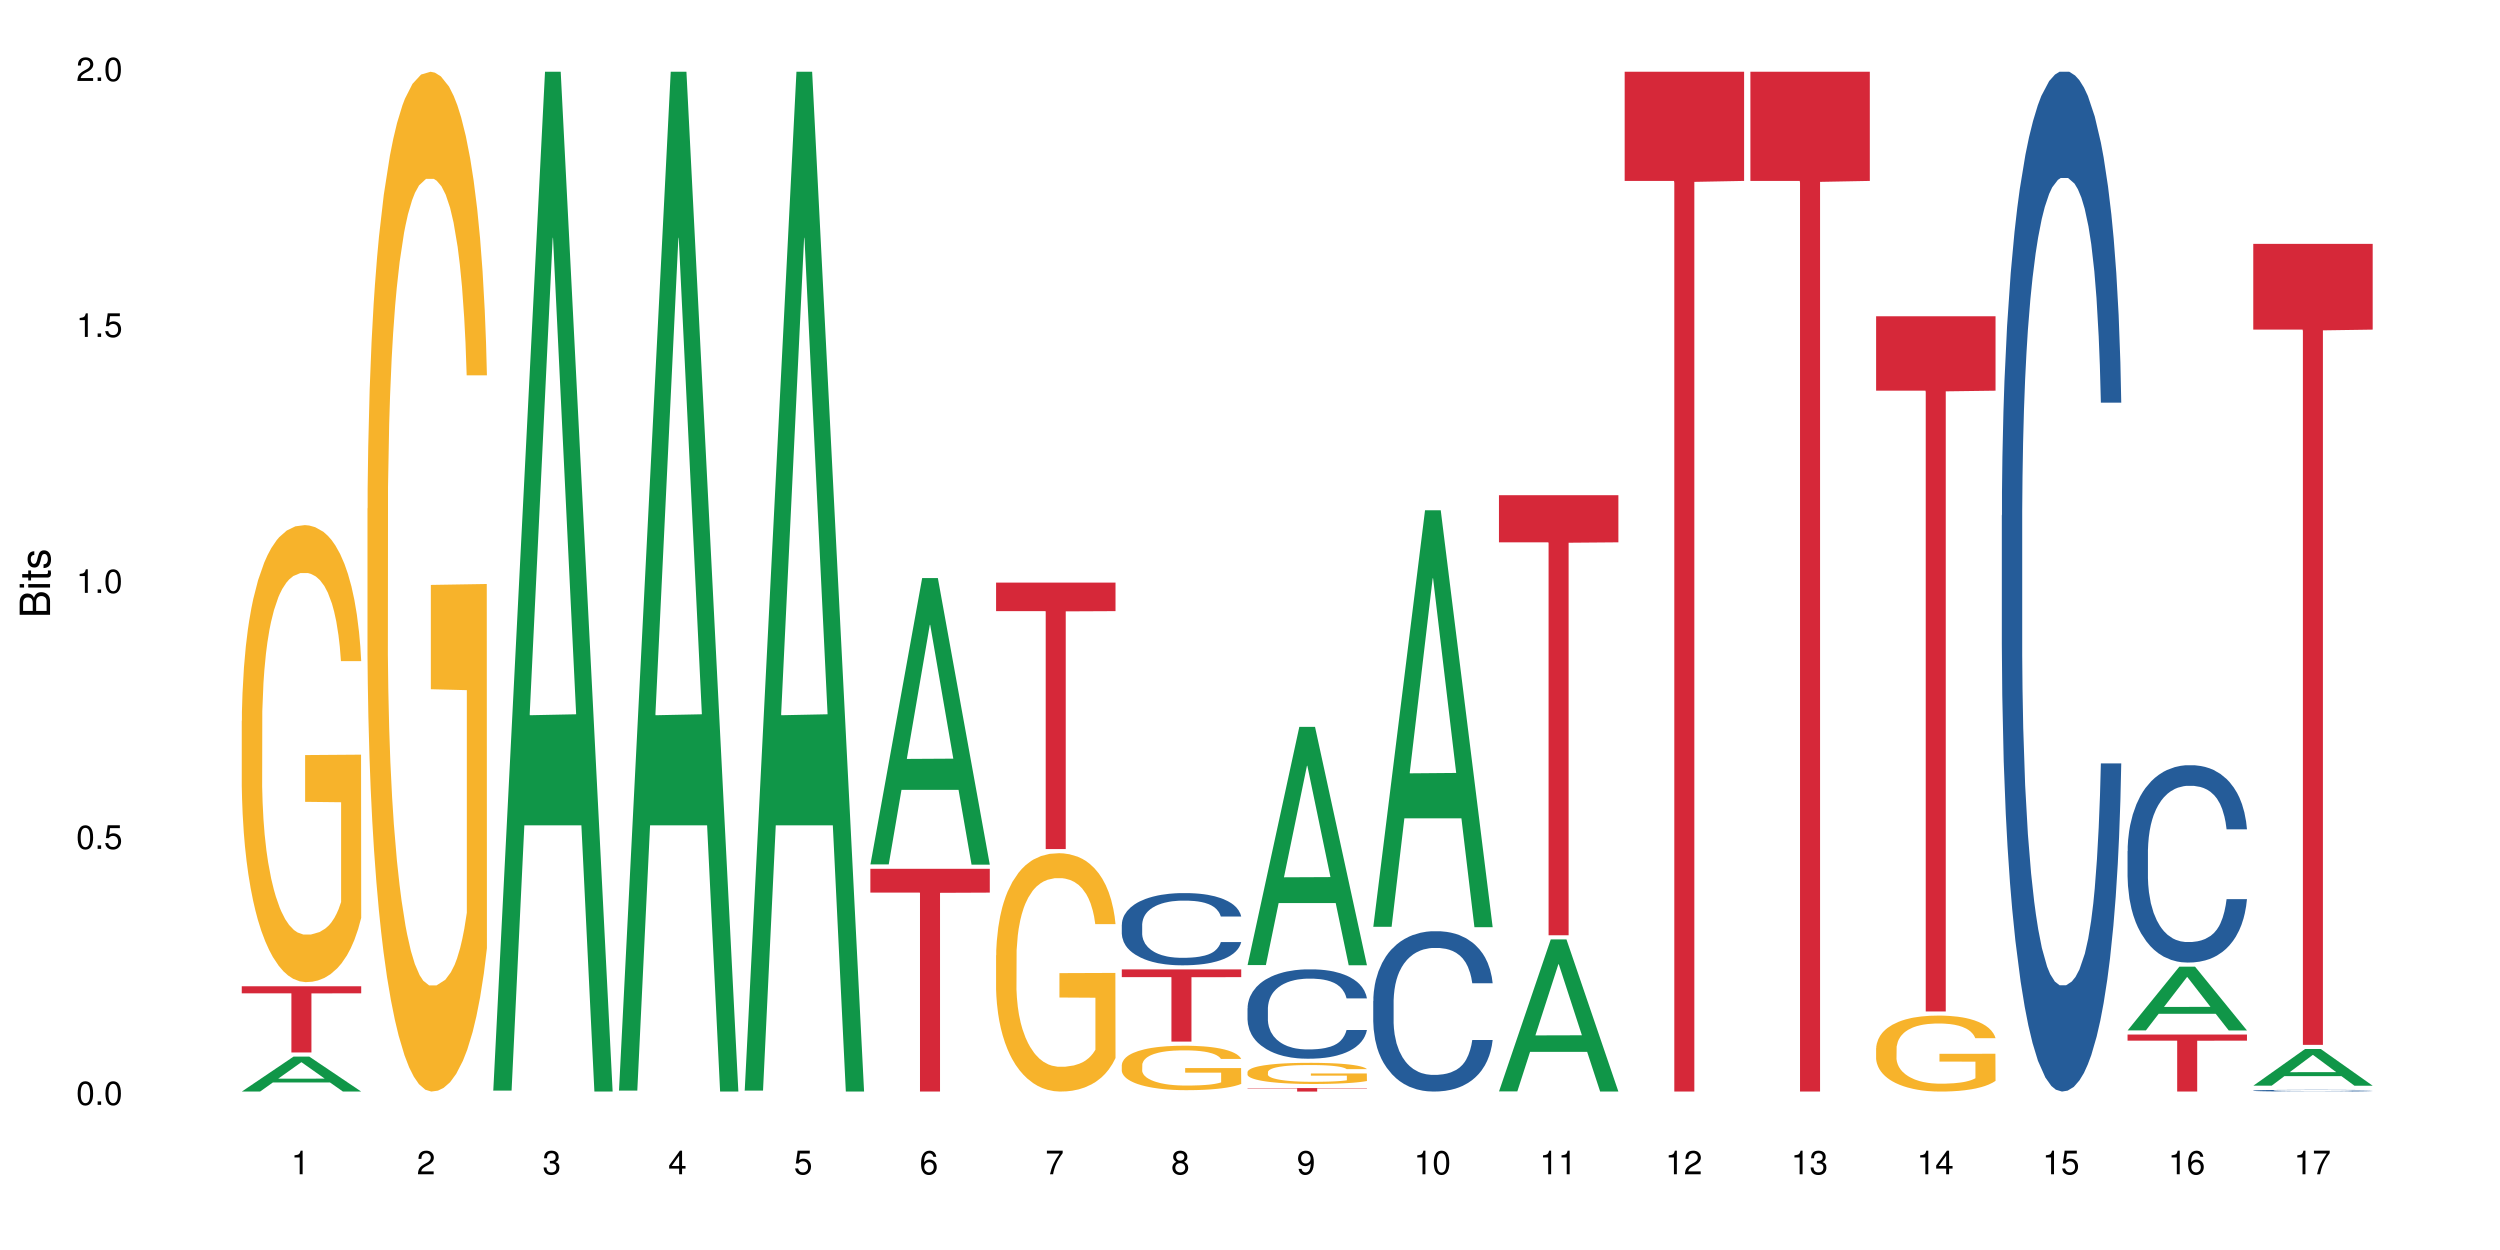 <?xml version="1.0" encoding="UTF-8"?>
<svg xmlns="http://www.w3.org/2000/svg" xmlns:xlink="http://www.w3.org/1999/xlink" width="720pt" height="360pt" viewBox="0 0 720 360" version="1.1">
<defs>
<g>
<symbol overflow="visible" id="glyph0-0">
<path style="stroke:none;" d=""/>
</symbol>
<symbol overflow="visible" id="glyph0-1">
<path style="stroke:none;" d="M 2.641 -6.797 C 2 -6.797 1.422 -6.531 1.078 -6.047 C 0.641 -5.453 0.406 -4.547 0.406 -3.297 C 0.406 -1 1.188 0.219 2.641 0.219 C 4.078 0.219 4.859 -1 4.859 -3.234 C 4.859 -4.562 4.656 -5.438 4.203 -6.047 C 3.844 -6.531 3.281 -6.797 2.641 -6.797 Z M 2.641 -6.047 C 3.547 -6.047 4 -5.125 4 -3.312 C 4 -1.375 3.562 -0.484 2.625 -0.484 C 1.734 -0.484 1.281 -1.422 1.281 -3.281 C 1.281 -5.141 1.734 -6.047 2.641 -6.047 Z M 2.641 -6.047 "/>
</symbol>
<symbol overflow="visible" id="glyph0-2">
<path style="stroke:none;" d="M 1.828 -1 L 0.828 -1 L 0.828 0 L 1.828 0 Z M 1.828 -1 "/>
</symbol>
<symbol overflow="visible" id="glyph0-3">
<path style="stroke:none;" d="M 4.562 -6.797 L 1.062 -6.797 L 0.547 -3.094 L 1.328 -3.094 C 1.719 -3.562 2.047 -3.734 2.578 -3.734 C 3.484 -3.734 4.062 -3.109 4.062 -2.094 C 4.062 -1.125 3.484 -0.531 2.578 -0.531 C 1.828 -0.531 1.375 -0.906 1.188 -1.672 L 0.328 -1.672 C 0.453 -1.109 0.547 -0.844 0.75 -0.594 C 1.125 -0.078 1.828 0.219 2.594 0.219 C 3.969 0.219 4.922 -0.781 4.922 -2.219 C 4.922 -3.562 4.031 -4.484 2.719 -4.484 C 2.25 -4.484 1.859 -4.359 1.469 -4.062 L 1.734 -5.969 L 4.562 -5.969 Z M 4.562 -6.797 "/>
</symbol>
<symbol overflow="visible" id="glyph0-4">
<path style="stroke:none;" d="M 2.484 -4.844 L 2.484 0 L 3.328 0 L 3.328 -6.797 L 2.766 -6.797 C 2.469 -5.75 2.281 -5.609 0.984 -5.453 L 0.984 -4.844 Z M 2.484 -4.844 "/>
</symbol>
<symbol overflow="visible" id="glyph0-5">
<path style="stroke:none;" d="M 4.859 -0.828 L 1.281 -0.828 C 1.359 -1.391 1.672 -1.75 2.5 -2.234 L 3.469 -2.75 C 4.406 -3.266 4.906 -3.969 4.906 -4.812 C 4.906 -5.375 4.672 -5.906 4.266 -6.266 C 3.859 -6.625 3.375 -6.797 2.719 -6.797 C 1.859 -6.797 1.219 -6.5 0.844 -5.922 C 0.609 -5.562 0.5 -5.125 0.484 -4.438 L 1.328 -4.438 C 1.359 -4.906 1.406 -5.188 1.531 -5.406 C 1.75 -5.812 2.188 -6.062 2.703 -6.062 C 3.469 -6.062 4.031 -5.516 4.031 -4.781 C 4.031 -4.25 3.719 -3.797 3.125 -3.438 L 2.234 -2.938 C 0.812 -2.141 0.406 -1.5 0.328 0 L 4.859 0 Z M 4.859 -0.828 "/>
</symbol>
<symbol overflow="visible" id="glyph0-6">
<path style="stroke:none;" d="M 2.125 -3.125 L 2.578 -3.125 C 3.516 -3.125 3.984 -2.703 3.984 -1.891 C 3.984 -1.031 3.469 -0.531 2.578 -0.531 C 1.656 -0.531 1.203 -0.984 1.156 -1.969 L 0.312 -1.969 C 0.344 -1.422 0.438 -1.078 0.609 -0.766 C 0.953 -0.109 1.625 0.219 2.547 0.219 C 3.953 0.219 4.859 -0.609 4.859 -1.906 C 4.859 -2.766 4.516 -3.25 3.703 -3.516 C 4.344 -3.766 4.656 -4.25 4.656 -4.938 C 4.656 -6.109 3.875 -6.797 2.578 -6.797 C 1.203 -6.797 0.484 -6.047 0.453 -4.609 L 1.297 -4.609 C 1.312 -5.016 1.344 -5.25 1.453 -5.453 C 1.641 -5.828 2.062 -6.062 2.594 -6.062 C 3.344 -6.062 3.797 -5.625 3.797 -4.906 C 3.797 -4.422 3.609 -4.141 3.25 -3.984 C 3.016 -3.891 2.719 -3.844 2.125 -3.844 Z M 2.125 -3.125 "/>
</symbol>
<symbol overflow="visible" id="glyph0-7">
<path style="stroke:none;" d="M 3.141 -1.625 L 3.141 0 L 3.984 0 L 3.984 -1.625 L 4.984 -1.625 L 4.984 -2.391 L 3.984 -2.391 L 3.984 -6.797 L 3.359 -6.797 L 0.266 -2.516 L 0.266 -1.625 Z M 3.141 -2.391 L 1 -2.391 L 3.141 -5.359 Z M 3.141 -2.391 "/>
</symbol>
<symbol overflow="visible" id="glyph0-8">
<path style="stroke:none;" d="M 4.781 -5.031 C 4.609 -6.141 3.891 -6.797 2.844 -6.797 C 2.094 -6.797 1.422 -6.438 1.031 -5.828 C 0.609 -5.172 0.406 -4.344 0.406 -3.094 C 0.406 -1.953 0.578 -1.234 0.984 -0.625 C 1.359 -0.078 1.953 0.219 2.703 0.219 C 3.984 0.219 4.922 -0.734 4.922 -2.078 C 4.922 -3.344 4.062 -4.234 2.844 -4.234 C 2.172 -4.234 1.641 -3.969 1.281 -3.469 C 1.281 -5.125 1.828 -6.047 2.797 -6.047 C 3.391 -6.047 3.797 -5.672 3.938 -5.031 Z M 2.734 -3.484 C 3.547 -3.484 4.062 -2.922 4.062 -2 C 4.062 -1.156 3.484 -0.531 2.703 -0.531 C 1.922 -0.531 1.328 -1.188 1.328 -2.047 C 1.328 -2.891 1.906 -3.484 2.734 -3.484 Z M 2.734 -3.484 "/>
</symbol>
<symbol overflow="visible" id="glyph0-9">
<path style="stroke:none;" d="M 4.984 -6.797 L 0.438 -6.797 L 0.438 -5.969 L 4.109 -5.969 C 2.5 -3.656 1.828 -2.234 1.328 0 L 2.219 0 C 2.594 -2.172 3.453 -4.047 4.984 -6.094 Z M 4.984 -6.797 "/>
</symbol>
<symbol overflow="visible" id="glyph0-10">
<path style="stroke:none;" d="M 3.75 -3.578 C 4.453 -4 4.688 -4.344 4.688 -4.984 C 4.688 -6.047 3.844 -6.797 2.641 -6.797 C 1.438 -6.797 0.594 -6.047 0.594 -4.984 C 0.594 -4.359 0.828 -4.016 1.516 -3.578 C 0.734 -3.203 0.359 -2.641 0.359 -1.891 C 0.359 -0.641 1.297 0.219 2.641 0.219 C 3.984 0.219 4.922 -0.641 4.922 -1.875 C 4.922 -2.641 4.531 -3.203 3.75 -3.578 Z M 2.641 -6.047 C 3.359 -6.047 3.812 -5.625 3.812 -4.969 C 3.812 -4.344 3.344 -3.922 2.641 -3.922 C 1.922 -3.922 1.453 -4.344 1.453 -4.984 C 1.453 -5.625 1.922 -6.047 2.641 -6.047 Z M 2.641 -3.203 C 3.484 -3.203 4.062 -2.672 4.062 -1.875 C 4.062 -1.062 3.484 -0.531 2.625 -0.531 C 1.797 -0.531 1.219 -1.078 1.219 -1.875 C 1.219 -2.672 1.797 -3.203 2.641 -3.203 Z M 2.641 -3.203 "/>
</symbol>
<symbol overflow="visible" id="glyph0-11">
<path style="stroke:none;" d="M 0.516 -1.547 C 0.672 -0.438 1.406 0.219 2.438 0.219 C 3.188 0.219 3.859 -0.141 4.266 -0.75 C 4.688 -1.406 4.891 -2.25 4.891 -3.484 C 4.891 -4.625 4.703 -5.359 4.312 -5.953 C 3.938 -6.5 3.344 -6.797 2.594 -6.797 C 1.297 -6.797 0.359 -5.844 0.359 -4.516 C 0.359 -3.25 1.234 -2.344 2.453 -2.344 C 3.094 -2.344 3.562 -2.578 4.016 -3.109 C 4 -1.453 3.469 -0.531 2.5 -0.531 C 1.906 -0.531 1.484 -0.906 1.359 -1.547 Z M 2.578 -6.062 C 3.375 -6.062 3.969 -5.406 3.969 -4.531 C 3.969 -3.688 3.375 -3.094 2.547 -3.094 C 1.734 -3.094 1.234 -3.672 1.234 -4.578 C 1.234 -5.438 1.797 -6.062 2.578 -6.062 Z M 2.578 -6.062 "/>
</symbol>
<symbol overflow="visible" id="glyph1-0">
<path style="stroke:none;" d=""/>
</symbol>
<symbol overflow="visible" id="glyph1-1">
<path style="stroke:none;" d="M 0 -0.953 L 0 -4.891 C 0 -5.719 -0.234 -6.344 -0.734 -6.797 C -1.188 -7.234 -1.812 -7.469 -2.5 -7.469 C -3.547 -7.469 -4.188 -7 -4.625 -5.875 C -4.984 -6.672 -5.641 -7.094 -6.531 -7.094 C -7.156 -7.094 -7.734 -6.859 -8.141 -6.391 C -8.562 -5.938 -8.75 -5.344 -8.75 -4.5 L -8.75 -0.953 Z M -4.984 -2.062 L -7.766 -2.062 L -7.766 -4.219 C -7.766 -4.844 -7.688 -5.203 -7.453 -5.5 C -7.219 -5.812 -6.859 -5.969 -6.375 -5.969 C -5.906 -5.969 -5.531 -5.812 -5.297 -5.5 C -5.062 -5.203 -4.984 -4.844 -4.984 -4.219 Z M -0.984 -2.062 L -4 -2.062 L -4 -4.781 C -4 -5.328 -3.859 -5.688 -3.578 -5.953 C -3.297 -6.219 -2.922 -6.359 -2.484 -6.359 C -2.062 -6.359 -1.688 -6.219 -1.406 -5.953 C -1.109 -5.688 -0.984 -5.328 -0.984 -4.781 Z M -0.984 -2.062 "/>
</symbol>
<symbol overflow="visible" id="glyph1-2">
<path style="stroke:none;" d="M -6.281 -1.797 L -6.281 -0.797 L 0 -0.797 L 0 -1.797 Z M -8.75 -1.797 L -8.75 -0.797 L -7.484 -0.797 L -7.484 -1.797 Z M -8.75 -1.797 "/>
</symbol>
<symbol overflow="visible" id="glyph1-3">
<path style="stroke:none;" d="M -6.281 -3.047 L -6.281 -2.016 L -8.016 -2.016 L -8.016 -1.016 L -6.281 -1.016 L -6.281 -0.172 L -5.469 -0.172 L -5.469 -1.016 L -0.719 -1.016 C -0.078 -1.016 0.281 -1.453 0.281 -2.234 C 0.281 -2.469 0.25 -2.719 0.188 -3.047 L -0.641 -3.047 C -0.609 -2.922 -0.594 -2.766 -0.594 -2.562 C -0.594 -2.141 -0.719 -2.016 -1.156 -2.016 L -5.469 -2.016 L -5.469 -3.047 Z M -6.281 -3.047 "/>
</symbol>
<symbol overflow="visible" id="glyph1-4">
<path style="stroke:none;" d="M -4.531 -5.25 C -5.766 -5.25 -6.469 -4.422 -6.469 -2.969 C -6.469 -1.516 -5.719 -0.562 -4.547 -0.562 C -3.562 -0.562 -3.094 -1.062 -2.734 -2.562 L -2.516 -3.484 C -2.344 -4.188 -2.094 -4.469 -1.625 -4.469 C -1.047 -4.469 -0.641 -3.875 -0.641 -3 C -0.641 -2.453 -0.797 -2 -1.062 -1.75 C -1.25 -1.594 -1.422 -1.531 -1.875 -1.469 L -1.875 -0.406 C -0.422 -0.453 0.281 -1.266 0.281 -2.922 C 0.281 -4.5 -0.5 -5.516 -1.719 -5.516 C -2.656 -5.516 -3.172 -4.984 -3.469 -3.734 L -3.703 -2.766 C -3.891 -1.953 -4.156 -1.609 -4.594 -1.609 C -5.172 -1.609 -5.547 -2.125 -5.547 -2.938 C -5.547 -3.75 -5.203 -4.172 -4.531 -4.203 Z M -4.531 -5.25 "/>
</symbol>
</g>
</defs>
<g id="surface24161">
<rect x="0" y="0" width="720" height="360" style="fill:rgb(100%,100%,100%);fill-opacity:1;stroke:none;"/>
<path style=" stroke:none;fill-rule:nonzero;fill:rgb(6.275%,58.824%,28.235%);fill-opacity:1;" d="M 69.629 314.359 L 69.668 314.352 L 84.551 304.297 L 89.07 304.297 L 104.027 314.371 L 98.77 314.371 L 95.023 311.742 L 78.598 311.742 L 74.922 314.359 L 69.629 314.359 L 80.176 310.652 L 93.516 310.645 L 86.863 305.941 L 86.789 305.934 L 86.719 305.961 L 80.141 310.645 L 80.176 310.652 Z M 69.629 314.359 "/>
<path style=" stroke:none;fill-rule:nonzero;fill:rgb(96.863%,70.196%,16.863%);fill-opacity:1;" d="M 69.629 207.605 L 69.672 207.484 L 69.672 205.082 L 69.84 199.672 L 70.258 192.219 L 70.805 186.086 L 71.391 181.277 L 71.77 178.754 L 72.398 175.148 L 72.941 172.504 L 74.328 167.094 L 76.09 162.043 L 77.055 159.883 L 78.145 157.836 L 79.695 155.555 L 80.41 154.711 L 82.59 152.789 L 85.066 151.586 L 87.793 151.227 L 89.051 151.348 L 90.77 151.828 L 93.121 153.148 L 94.461 154.352 L 95.512 155.555 L 96.602 157.117 L 97.945 159.52 L 99.203 162.406 L 100.207 165.289 L 101.215 168.898 L 102.055 172.742 L 102.766 176.949 L 103.398 182 L 103.773 186.207 L 104.027 190.414 L 98.195 190.414 L 97.859 186.207 L 97.48 182.961 L 96.852 178.996 L 96.223 176.109 L 95.594 173.824 L 94.422 170.699 L 93.414 168.777 L 92.156 167.094 L 90.938 166.012 L 89.555 165.289 L 88.715 165.051 L 86.492 165.051 L 84.48 165.891 L 83.305 166.852 L 82.465 167.816 L 81.289 169.617 L 80.578 171.062 L 80.156 172.023 L 78.898 175.75 L 78.062 179.113 L 77.598 181.398 L 77.012 185.004 L 76.594 188.25 L 76.133 193.059 L 75.879 196.664 L 75.543 204.84 L 75.5 226.477 L 75.629 231.047 L 75.879 235.973 L 76.215 240.301 L 76.719 244.871 L 77.223 248.355 L 78.102 253.043 L 78.859 256.168 L 79.445 258.215 L 80.578 261.457 L 81.039 262.539 L 82.129 264.703 L 83.262 266.387 L 84.645 267.832 L 85.695 268.551 L 87.371 269.152 L 89.512 269.152 L 92.027 268.43 L 93.625 267.469 L 94.715 266.508 L 95.426 265.668 L 96.309 264.344 L 96.938 263.141 L 97.523 261.82 L 98.238 259.777 L 98.238 231.047 L 87.875 230.926 L 87.875 217.461 L 103.984 217.34 L 104.027 264.344 L 103.145 267.59 L 102.055 270.715 L 101.004 273.121 L 99.914 275.164 L 98.363 277.445 L 97.105 278.891 L 95.176 280.574 L 93.414 281.652 L 91.566 282.375 L 89.934 282.734 L 88.004 282.855 L 86.281 282.617 L 84.438 281.895 L 82.969 280.934 L 81.625 279.73 L 80.285 278.168 L 78.605 275.645 L 77.516 273.602 L 76.383 271.074 L 75.25 268.07 L 74.242 264.824 L 73.574 262.301 L 72.902 259.414 L 72.188 255.809 L 71.516 251.723 L 71.012 247.996 L 70.551 243.789 L 70.215 239.82 L 69.883 234.41 L 69.715 230.082 L 69.629 226.359 Z M 69.629 207.605 "/>
<path style=" stroke:none;fill-rule:nonzero;fill:rgb(83.922%,15.686%,22.353%);fill-opacity:1;" d="M 69.629 284.035 L 104.027 284.035 L 104.027 286.078 L 89.691 286.098 L 89.691 303.117 L 83.922 303.117 L 83.922 286.113 L 83.84 286.078 L 69.629 286.078 Z M 69.629 284.035 "/>
<path style=" stroke:none;fill-rule:nonzero;fill:rgb(96.863%,70.196%,16.863%);fill-opacity:1;" d="M 105.836 146.461 L 105.879 146.191 L 105.879 140.828 L 106.047 128.758 L 106.465 112.129 L 107.012 98.449 L 107.598 87.719 L 107.977 82.086 L 108.605 74.039 L 109.148 68.141 L 110.535 56.07 L 112.297 44.805 L 113.262 39.977 L 114.352 35.414 L 115.902 30.32 L 116.617 28.441 L 118.797 24.148 L 121.273 21.469 L 124 20.664 L 125.258 20.93 L 126.977 22.004 L 129.328 24.953 L 130.668 27.637 L 131.719 30.32 L 132.809 33.805 L 134.152 39.172 L 135.41 45.609 L 136.414 52.047 L 137.422 60.094 L 138.262 68.676 L 138.973 78.062 L 139.605 89.328 L 139.98 98.715 L 140.234 108.105 L 134.402 108.105 L 134.066 98.715 L 133.688 91.477 L 133.059 82.625 L 132.43 76.188 L 131.801 71.09 L 130.629 64.117 L 129.621 59.824 L 128.363 56.07 L 127.145 53.656 L 125.762 52.047 L 124.922 51.508 L 122.699 51.508 L 120.688 53.387 L 119.512 55.531 L 118.672 57.68 L 117.496 61.703 L 116.785 64.922 L 116.363 67.066 L 115.105 75.383 L 114.27 82.891 L 113.805 87.988 L 113.219 96.035 L 112.801 103.277 L 112.34 114.004 L 112.086 122.051 L 111.75 140.293 L 111.707 188.574 L 111.836 198.766 L 112.086 209.762 L 112.422 219.418 L 112.926 229.609 L 113.43 237.391 L 114.309 247.852 L 115.066 254.824 L 115.652 259.383 L 116.785 266.625 L 117.246 269.039 L 118.336 273.867 L 119.469 277.625 L 120.852 280.844 L 121.902 282.453 L 123.578 283.793 L 125.719 283.793 L 128.234 282.184 L 129.828 280.039 L 130.922 277.891 L 131.633 276.016 L 132.516 273.062 L 133.145 270.383 L 133.73 267.43 L 134.445 262.871 L 134.445 198.766 L 124.082 198.496 L 124.082 168.457 L 140.191 168.188 L 140.234 273.062 L 139.352 280.305 L 138.262 287.281 L 137.211 292.645 L 136.121 297.203 L 134.57 302.301 L 133.312 305.52 L 131.383 309.273 L 129.621 311.688 L 127.773 313.297 L 126.137 314.102 L 124.211 314.371 L 122.488 313.836 L 120.645 312.227 L 119.176 310.078 L 117.832 307.398 L 116.492 303.91 L 114.812 298.277 L 113.723 293.719 L 112.59 288.086 L 111.457 281.379 L 110.449 274.137 L 109.781 268.504 L 109.109 262.066 L 108.395 254.02 L 107.723 244.898 L 107.219 236.586 L 106.758 227.195 L 106.422 218.344 L 106.09 206.277 L 105.922 196.621 L 105.836 188.305 Z M 105.836 146.461 "/>
<path style=" stroke:none;fill-rule:nonzero;fill:rgb(6.275%,58.824%,28.235%);fill-opacity:1;" d="M 142.043 314.094 L 142.078 313.82 L 156.965 20.664 L 161.484 20.664 L 176.441 314.371 L 171.184 314.371 L 167.438 237.703 L 151.012 237.703 L 147.336 314.094 L 142.043 314.094 L 152.59 205.988 L 165.93 205.711 L 159.277 68.648 L 159.203 68.375 L 159.133 69.199 L 152.555 205.711 L 152.59 205.988 Z M 142.043 314.094 "/>
<path style=" stroke:none;fill-rule:nonzero;fill:rgb(6.275%,58.824%,28.235%);fill-opacity:1;" d="M 178.25 314.094 L 178.285 313.82 L 193.172 20.664 L 197.691 20.664 L 212.648 314.371 L 207.391 314.371 L 203.645 237.703 L 187.219 237.703 L 183.543 314.094 L 178.25 314.094 L 188.797 205.988 L 202.137 205.711 L 195.484 68.648 L 195.41 68.375 L 195.34 69.199 L 188.762 205.711 L 188.797 205.988 Z M 178.25 314.094 "/>
<path style=" stroke:none;fill-rule:nonzero;fill:rgb(6.275%,58.824%,28.235%);fill-opacity:1;" d="M 214.457 314.094 L 214.492 313.82 L 229.379 20.664 L 233.898 20.664 L 248.855 314.371 L 243.598 314.371 L 239.852 237.703 L 223.422 237.703 L 219.75 314.094 L 214.457 314.094 L 225.004 205.988 L 238.344 205.711 L 231.691 68.648 L 231.617 68.375 L 231.547 69.199 L 224.969 205.711 L 225.004 205.988 Z M 214.457 314.094 "/>
<path style=" stroke:none;fill-rule:nonzero;fill:rgb(6.275%,58.824%,28.235%);fill-opacity:1;" d="M 250.664 248.949 L 250.699 248.871 L 265.582 166.484 L 270.105 166.484 L 285.062 249.027 L 279.805 249.027 L 276.059 227.48 L 259.629 227.48 L 255.957 248.949 L 250.664 248.949 L 261.211 218.57 L 274.551 218.492 L 267.898 179.973 L 267.824 179.895 L 267.754 180.125 L 261.176 218.492 L 261.211 218.57 Z M 250.664 248.949 "/>
<path style=" stroke:none;fill-rule:nonzero;fill:rgb(83.922%,15.686%,22.353%);fill-opacity:1;" d="M 250.664 250.207 L 285.062 250.207 L 285.062 257.074 L 270.727 257.137 L 270.727 314.371 L 264.957 314.371 L 264.957 257.195 L 264.875 257.074 L 250.664 257.074 Z M 250.664 250.207 "/>
<path style=" stroke:none;fill-rule:nonzero;fill:rgb(96.863%,70.196%,16.863%);fill-opacity:1;" d="M 286.871 275.121 L 286.914 275.059 L 286.914 273.805 L 287.082 270.984 L 287.5 267.098 L 288.047 263.898 L 288.633 261.391 L 289.012 260.074 L 289.641 258.195 L 290.184 256.812 L 291.57 253.992 L 293.332 251.359 L 294.297 250.23 L 295.387 249.164 L 296.938 247.973 L 297.652 247.535 L 299.832 246.531 L 302.309 245.906 L 305.035 245.719 L 306.293 245.781 L 308.012 246.031 L 310.363 246.719 L 311.703 247.348 L 312.754 247.973 L 313.844 248.789 L 315.184 250.043 L 316.445 251.547 L 317.449 253.051 L 318.457 254.934 L 319.297 256.941 L 320.008 259.133 L 320.637 261.766 L 321.016 263.961 L 321.27 266.156 L 315.438 266.156 L 315.102 263.961 L 314.723 262.27 L 314.094 260.199 L 313.465 258.695 L 312.836 257.504 L 311.66 255.875 L 310.656 254.871 L 309.398 253.992 L 308.18 253.43 L 306.797 253.051 L 305.957 252.926 L 303.734 252.926 L 301.719 253.367 L 300.547 253.867 L 299.707 254.371 L 298.531 255.309 L 297.82 256.062 L 297.398 256.562 L 296.141 258.508 L 295.301 260.262 L 294.84 261.453 L 294.254 263.336 L 293.836 265.027 L 293.371 267.535 L 293.121 269.418 L 292.785 273.68 L 292.742 284.965 L 292.871 287.348 L 293.121 289.918 L 293.457 292.176 L 293.961 294.559 L 294.465 296.375 L 295.344 298.82 L 296.098 300.453 L 296.688 301.52 L 297.82 303.211 L 298.281 303.773 L 299.371 304.902 L 300.504 305.781 L 301.887 306.535 L 302.938 306.91 L 304.613 307.223 L 306.754 307.223 L 309.27 306.848 L 310.863 306.344 L 311.957 305.844 L 312.668 305.406 L 313.551 304.715 L 314.18 304.09 L 314.766 303.398 L 315.48 302.332 L 315.48 287.348 L 305.117 287.285 L 305.117 280.262 L 321.227 280.199 L 321.27 304.715 L 320.387 306.406 L 319.297 308.039 L 318.246 309.293 L 317.156 310.359 L 315.605 311.551 L 314.348 312.301 L 312.418 313.18 L 310.656 313.742 L 308.809 314.121 L 307.172 314.309 L 305.242 314.371 L 303.523 314.246 L 301.68 313.867 L 300.211 313.367 L 298.867 312.742 L 297.527 311.926 L 295.848 310.609 L 294.758 309.543 L 293.625 308.227 L 292.492 306.66 L 291.484 304.965 L 290.812 303.648 L 290.145 302.145 L 289.43 300.266 L 288.758 298.133 L 288.254 296.188 L 287.793 293.992 L 287.457 291.926 L 287.121 289.105 L 286.953 286.848 L 286.871 284.902 Z M 286.871 275.121 "/>
<path style=" stroke:none;fill-rule:nonzero;fill:rgb(83.922%,15.686%,22.353%);fill-opacity:1;" d="M 286.871 167.785 L 321.27 167.785 L 321.27 176.004 L 306.934 176.074 L 306.934 244.539 L 301.164 244.539 L 301.164 176.148 L 301.082 176.004 L 286.871 176.004 Z M 286.871 167.785 "/>
<path style=" stroke:none;fill-rule:nonzero;fill:rgb(14.51%,36.078%,60%);fill-opacity:1;" d="M 323.078 266.266 L 323.121 266.246 L 323.121 265.793 L 323.246 265.07 L 323.539 264.156 L 323.832 263.531 L 324.59 262.406 L 325.637 261.324 L 326.727 260.488 L 327.523 259.992 L 328.238 259.613 L 329.875 258.91 L 330.922 258.551 L 332.055 258.227 L 333.438 257.902 L 334.445 257.715 L 336.711 257.41 L 338.387 257.277 L 339.688 257.219 L 342.5 257.219 L 344.176 257.297 L 345.395 257.391 L 346.734 257.543 L 347.867 257.715 L 349.84 258.133 L 351.602 258.664 L 352.398 258.969 L 353.656 259.559 L 354.621 260.129 L 355.293 260.621 L 356.047 261.324 L 356.719 262.18 L 357.223 263.148 L 357.473 263.965 L 351.602 263.965 L 351.309 263.207 L 350.973 262.617 L 350.344 261.84 L 349.715 261.285 L 348.832 260.734 L 348.035 260.375 L 346.945 260.012 L 345.98 259.785 L 344.973 259.613 L 344.008 259.5 L 342.164 259.387 L 340.023 259.387 L 339.227 259.426 L 337.59 259.574 L 336.711 259.711 L 335.453 259.977 L 334.57 260.223 L 333.523 260.602 L 332.809 260.926 L 331.93 261.418 L 331.301 261.855 L 330.586 262.484 L 330.168 262.961 L 329.789 263.492 L 329.453 264.117 L 329.203 264.785 L 329.035 265.488 L 328.949 266.172 L 328.949 269.117 L 329.035 269.801 L 329.246 270.602 L 329.789 271.762 L 330.586 272.766 L 331.508 273.566 L 332.391 274.137 L 332.895 274.402 L 333.566 274.707 L 334.613 275.086 L 336.125 275.465 L 337.004 275.617 L 338.348 275.77 L 339.73 275.848 L 341.578 275.848 L 343.211 275.77 L 344.305 275.676 L 345.438 275.523 L 346.988 275.199 L 347.953 274.895 L 348.793 274.535 L 349.422 274.176 L 349.84 273.871 L 350.469 273.281 L 350.973 272.633 L 351.352 271.969 L 351.602 271.324 L 357.473 271.324 L 357.223 272.082 L 356.844 272.824 L 356.469 273.375 L 355.879 274.039 L 355.211 274.629 L 354.246 275.297 L 353.449 275.734 L 352.398 276.207 L 351.434 276.57 L 350.387 276.891 L 348.832 277.273 L 347.828 277.461 L 346.734 277.633 L 345.438 277.785 L 343.801 277.918 L 342.039 277.996 L 340.402 278.012 L 338.641 277.977 L 337.34 277.898 L 335.621 277.727 L 333.48 277.387 L 331.93 277.023 L 330.711 276.664 L 329.664 276.285 L 328.488 275.77 L 326.98 274.934 L 326.055 274.289 L 325.426 273.754 L 324.715 273.016 L 324.211 272.348 L 323.625 271.285 L 323.203 269.934 L 323.078 268.891 Z M 323.078 266.266 "/>
<path style=" stroke:none;fill-rule:nonzero;fill:rgb(96.863%,70.196%,16.863%);fill-opacity:1;" d="M 323.078 306.652 L 323.121 306.641 L 323.121 306.406 L 323.289 305.879 L 323.707 305.156 L 324.254 304.559 L 324.84 304.09 L 325.219 303.844 L 325.848 303.492 L 326.391 303.238 L 327.777 302.711 L 329.539 302.219 L 330.504 302.008 L 331.594 301.809 L 333.145 301.59 L 333.859 301.508 L 336.039 301.32 L 338.516 301.203 L 341.242 301.168 L 342.5 301.18 L 344.219 301.227 L 346.566 301.355 L 347.91 301.473 L 348.961 301.59 L 350.051 301.738 L 351.391 301.973 L 352.652 302.254 L 353.656 302.535 L 354.664 302.887 L 355.504 303.262 L 356.215 303.668 L 356.844 304.16 L 357.223 304.57 L 357.473 304.98 L 351.645 304.98 L 351.309 304.57 L 350.93 304.254 L 350.301 303.867 L 349.672 303.586 L 349.043 303.367 L 347.867 303.062 L 346.863 302.875 L 345.605 302.711 L 344.387 302.605 L 343.004 302.535 L 342.164 302.512 L 339.941 302.512 L 337.926 302.594 L 336.754 302.688 L 335.914 302.781 L 334.738 302.957 L 334.027 303.098 L 333.605 303.191 L 332.348 303.551 L 331.508 303.879 L 331.047 304.102 L 330.461 304.453 L 330.043 304.77 L 329.578 305.238 L 329.328 305.586 L 328.992 306.383 L 328.949 308.488 L 329.078 308.93 L 329.328 309.41 L 329.664 309.832 L 330.168 310.277 L 330.672 310.613 L 331.551 311.07 L 332.305 311.375 L 332.895 311.574 L 334.027 311.891 L 334.488 311.996 L 335.578 312.207 L 336.711 312.371 L 338.094 312.508 L 339.145 312.578 L 340.82 312.637 L 342.961 312.637 L 345.477 312.566 L 347.07 312.473 L 348.164 312.383 L 348.875 312.301 L 349.758 312.172 L 350.387 312.055 L 350.973 311.926 L 351.688 311.727 L 351.688 308.93 L 341.324 308.918 L 341.324 307.609 L 357.434 307.598 L 357.473 312.172 L 356.594 312.484 L 355.504 312.789 L 354.453 313.023 L 353.363 313.223 L 351.812 313.445 L 350.555 313.586 L 348.625 313.75 L 346.863 313.855 L 345.016 313.926 L 343.379 313.961 L 341.449 313.973 L 339.73 313.949 L 337.887 313.879 L 336.418 313.785 L 335.074 313.668 L 333.734 313.516 L 332.055 313.27 L 330.965 313.07 L 329.832 312.824 L 328.699 312.531 L 327.691 312.219 L 327.02 311.973 L 326.352 311.691 L 325.637 311.34 L 324.965 310.941 L 324.461 310.582 L 324 310.172 L 323.664 309.785 L 323.328 309.258 L 323.16 308.836 L 323.078 308.477 Z M 323.078 306.652 "/>
<path style=" stroke:none;fill-rule:nonzero;fill:rgb(83.922%,15.686%,22.353%);fill-opacity:1;" d="M 323.078 279.191 L 357.473 279.191 L 357.473 281.418 L 343.141 281.438 L 343.141 299.988 L 337.371 299.988 L 337.371 281.457 L 337.289 281.418 L 323.078 281.418 Z M 323.078 279.191 "/>
<path style=" stroke:none;fill-rule:nonzero;fill:rgb(6.275%,58.824%,28.235%);fill-opacity:1;" d="M 359.285 277.934 L 359.32 277.871 L 374.203 209.344 L 378.727 209.344 L 393.68 278 L 388.426 278 L 384.68 260.078 L 368.25 260.078 L 364.578 277.934 L 359.285 277.934 L 369.832 252.664 L 383.172 252.602 L 376.52 220.562 L 376.445 220.496 L 376.371 220.691 L 369.797 252.602 L 369.832 252.664 Z M 359.285 277.934 "/>
<path style=" stroke:none;fill-rule:nonzero;fill:rgb(14.51%,36.078%,60%);fill-opacity:1;" d="M 359.285 290.375 L 359.328 290.352 L 359.328 289.789 L 359.453 288.895 L 359.746 287.766 L 360.039 286.988 L 360.797 285.602 L 361.844 284.258 L 362.934 283.223 L 363.73 282.613 L 364.445 282.141 L 366.082 281.273 L 367.129 280.824 L 368.262 280.426 L 369.645 280.023 L 370.652 279.789 L 372.918 279.414 L 374.594 279.25 L 375.895 279.18 L 378.707 279.18 L 380.383 279.273 L 381.602 279.391 L 382.941 279.578 L 384.074 279.789 L 386.047 280.309 L 387.809 280.965 L 388.605 281.344 L 389.863 282.07 L 390.828 282.777 L 391.5 283.391 L 392.254 284.258 L 392.926 285.316 L 393.43 286.52 L 393.68 287.531 L 387.809 287.531 L 387.516 286.59 L 387.18 285.859 L 386.551 284.895 L 385.922 284.211 L 385.039 283.531 L 384.242 283.082 L 383.152 282.637 L 382.188 282.355 L 381.18 282.141 L 380.215 282 L 378.371 281.859 L 376.23 281.859 L 375.434 281.906 L 373.797 282.094 L 372.918 282.262 L 371.66 282.59 L 370.777 282.895 L 369.73 283.367 L 369.016 283.766 L 368.137 284.379 L 367.508 284.918 L 366.793 285.695 L 366.375 286.281 L 365.996 286.941 L 365.66 287.719 L 365.41 288.543 L 365.242 289.41 L 365.156 290.258 L 365.156 293.906 L 365.242 294.75 L 365.449 295.738 L 365.996 297.176 L 366.793 298.422 L 367.715 299.41 L 368.598 300.113 L 369.102 300.445 L 369.773 300.82 L 370.82 301.293 L 372.332 301.762 L 373.211 301.949 L 374.555 302.137 L 375.938 302.23 L 377.785 302.23 L 379.418 302.137 L 380.512 302.02 L 381.645 301.832 L 383.195 301.434 L 384.16 301.055 L 385 300.609 L 385.629 300.16 L 386.047 299.785 L 386.676 299.055 L 387.18 298.258 L 387.559 297.434 L 387.809 296.633 L 393.68 296.633 L 393.43 297.574 L 393.051 298.492 L 392.676 299.176 L 392.086 299.996 L 391.418 300.727 L 390.453 301.551 L 389.656 302.09 L 388.605 302.68 L 387.641 303.125 L 386.594 303.527 L 385.039 303.996 L 384.035 304.23 L 382.941 304.445 L 381.645 304.633 L 380.008 304.797 L 378.246 304.891 L 376.609 304.914 L 374.848 304.867 L 373.547 304.773 L 371.828 304.562 L 369.688 304.137 L 368.137 303.691 L 366.918 303.242 L 365.871 302.773 L 364.695 302.137 L 363.188 301.102 L 362.262 300.305 L 361.633 299.645 L 360.922 298.727 L 360.418 297.902 L 359.832 296.586 L 359.41 294.918 L 359.285 293.621 Z M 359.285 290.375 "/>
<path style=" stroke:none;fill-rule:nonzero;fill:rgb(96.863%,70.196%,16.863%);fill-opacity:1;" d="M 359.285 308.703 L 359.328 308.699 L 359.328 308.586 L 359.496 308.336 L 359.914 307.992 L 360.461 307.707 L 361.047 307.484 L 361.426 307.367 L 362.055 307.199 L 362.598 307.078 L 363.984 306.828 L 365.746 306.594 L 366.711 306.496 L 367.801 306.398 L 369.352 306.293 L 370.066 306.254 L 372.246 306.164 L 374.723 306.109 L 377.449 306.094 L 378.707 306.098 L 380.426 306.121 L 382.773 306.184 L 384.117 306.238 L 385.168 306.293 L 386.258 306.367 L 387.598 306.477 L 388.859 306.609 L 389.863 306.746 L 390.871 306.91 L 391.711 307.09 L 392.422 307.285 L 393.051 307.52 L 393.43 307.715 L 393.68 307.906 L 387.852 307.906 L 387.516 307.715 L 387.137 307.562 L 386.508 307.379 L 385.879 307.246 L 385.25 307.141 L 384.074 306.996 L 383.07 306.906 L 381.809 306.828 L 380.594 306.777 L 379.211 306.746 L 378.371 306.734 L 376.148 306.734 L 374.133 306.773 L 372.961 306.816 L 372.121 306.863 L 370.945 306.945 L 370.234 307.012 L 369.812 307.055 L 368.555 307.23 L 367.715 307.387 L 367.254 307.492 L 366.668 307.656 L 366.25 307.809 L 365.785 308.031 L 365.535 308.199 L 365.199 308.574 L 365.156 309.578 L 365.285 309.789 L 365.535 310.02 L 365.871 310.219 L 366.375 310.43 L 366.879 310.59 L 367.758 310.809 L 368.512 310.953 L 369.102 311.047 L 370.234 311.199 L 370.695 311.246 L 371.785 311.348 L 372.918 311.426 L 374.301 311.492 L 375.352 311.527 L 377.027 311.555 L 379.168 311.555 L 381.684 311.52 L 383.277 311.477 L 384.371 311.43 L 385.082 311.391 L 385.965 311.332 L 386.594 311.277 L 387.18 311.215 L 387.895 311.121 L 387.895 309.789 L 377.531 309.785 L 377.531 309.16 L 393.641 309.156 L 393.68 311.332 L 392.801 311.48 L 391.711 311.625 L 390.66 311.738 L 389.57 311.832 L 388.02 311.938 L 386.762 312.004 L 384.832 312.082 L 383.07 312.133 L 381.223 312.168 L 379.586 312.184 L 377.656 312.188 L 375.938 312.176 L 374.094 312.145 L 372.625 312.098 L 371.281 312.043 L 369.938 311.973 L 368.262 311.855 L 367.172 311.758 L 366.039 311.645 L 364.906 311.504 L 363.898 311.352 L 363.227 311.238 L 362.559 311.102 L 361.844 310.938 L 361.172 310.746 L 360.668 310.574 L 360.207 310.379 L 359.871 310.195 L 359.535 309.945 L 359.367 309.746 L 359.285 309.574 Z M 359.285 308.703 "/>
<path style=" stroke:none;fill-rule:nonzero;fill:rgb(83.922%,15.686%,22.353%);fill-opacity:1;" d="M 359.285 313.367 L 393.68 313.367 L 393.68 313.477 L 379.348 313.477 L 379.348 314.371 L 373.578 314.371 L 373.578 313.477 L 359.285 313.477 Z M 359.285 313.367 "/>
<path style=" stroke:none;fill-rule:nonzero;fill:rgb(6.275%,58.824%,28.235%);fill-opacity:1;" d="M 395.492 266.914 L 395.527 266.801 L 410.41 146.957 L 414.934 146.957 L 429.887 267.027 L 424.633 267.027 L 420.887 235.684 L 404.457 235.684 L 400.785 266.914 L 395.492 266.914 L 406.039 222.719 L 419.379 222.605 L 412.727 166.574 L 412.652 166.461 L 412.578 166.801 L 406 222.605 L 406.039 222.719 Z M 395.492 266.914 "/>
<path style=" stroke:none;fill-rule:nonzero;fill:rgb(14.51%,36.078%,60%);fill-opacity:1;" d="M 395.492 288.293 L 395.535 288.25 L 395.535 287.238 L 395.66 285.633 L 395.953 283.609 L 396.246 282.215 L 397 279.727 L 398.051 277.32 L 399.141 275.465 L 399.938 274.367 L 400.652 273.523 L 402.289 271.961 L 403.336 271.16 L 404.469 270.441 L 405.852 269.727 L 406.859 269.305 L 409.125 268.629 L 410.801 268.332 L 412.102 268.207 L 414.914 268.207 L 416.59 268.375 L 417.809 268.586 L 419.148 268.922 L 420.281 269.305 L 422.254 270.23 L 424.016 271.414 L 424.812 272.09 L 426.07 273.395 L 427.035 274.664 L 427.707 275.758 L 428.461 277.32 L 429.133 279.219 L 429.637 281.371 L 429.887 283.188 L 424.016 283.188 L 423.723 281.5 L 423.387 280.191 L 422.758 278.461 L 422.129 277.238 L 421.246 276.012 L 420.449 275.211 L 419.359 274.41 L 418.395 273.902 L 417.387 273.523 L 416.422 273.27 L 414.578 273.016 L 412.438 273.016 L 411.641 273.102 L 410.004 273.438 L 409.125 273.734 L 407.867 274.324 L 406.984 274.875 L 405.938 275.719 L 405.223 276.434 L 404.344 277.531 L 403.715 278.504 L 403 279.895 L 402.582 280.949 L 402.203 282.133 L 401.867 283.523 L 401.617 285 L 401.449 286.562 L 401.363 288.082 L 401.363 294.621 L 401.449 296.141 L 401.656 297.914 L 402.203 300.488 L 403 302.723 L 403.922 304.496 L 404.805 305.762 L 405.309 306.352 L 405.98 307.027 L 407.027 307.871 L 408.539 308.715 L 409.418 309.055 L 410.762 309.391 L 412.145 309.559 L 413.992 309.559 L 415.625 309.391 L 416.719 309.18 L 417.852 308.844 L 419.402 308.125 L 420.367 307.449 L 421.207 306.648 L 421.836 305.848 L 422.254 305.172 L 422.883 303.863 L 423.387 302.43 L 423.766 300.953 L 424.016 299.516 L 429.887 299.516 L 429.637 301.203 L 429.258 302.852 L 428.883 304.074 L 428.293 305.551 L 427.625 306.859 L 426.66 308.336 L 425.863 309.309 L 424.812 310.363 L 423.848 311.164 L 422.801 311.883 L 421.246 312.727 L 420.242 313.148 L 419.148 313.527 L 417.852 313.863 L 416.215 314.16 L 414.453 314.328 L 412.816 314.371 L 411.055 314.285 L 409.754 314.117 L 408.035 313.738 L 405.895 312.977 L 404.344 312.176 L 403.125 311.375 L 402.078 310.531 L 400.902 309.391 L 399.395 307.535 L 398.469 306.102 L 397.84 304.918 L 397.129 303.273 L 396.625 301.797 L 396.039 299.434 L 395.617 296.438 L 395.492 294.117 Z M 395.492 288.293 "/>
<path style=" stroke:none;fill-rule:nonzero;fill:rgb(6.275%,58.824%,28.235%);fill-opacity:1;" d="M 431.699 314.328 L 431.734 314.289 L 446.617 270.543 L 451.141 270.543 L 466.094 314.371 L 460.84 314.371 L 457.094 302.93 L 440.664 302.93 L 436.992 314.328 L 431.699 314.328 L 442.246 298.195 L 455.586 298.156 L 448.934 277.703 L 448.859 277.66 L 448.785 277.785 L 442.207 298.156 L 442.246 298.195 Z M 431.699 314.328 "/>
<path style=" stroke:none;fill-rule:nonzero;fill:rgb(83.922%,15.686%,22.353%);fill-opacity:1;" d="M 431.699 142.621 L 466.094 142.621 L 466.094 156.188 L 451.762 156.309 L 451.762 269.363 L 445.992 269.363 L 445.992 156.426 L 445.91 156.188 L 431.699 156.188 Z M 431.699 142.621 "/>
<path style=" stroke:none;fill-rule:nonzero;fill:rgb(83.922%,15.686%,22.353%);fill-opacity:1;" d="M 467.906 20.664 L 502.301 20.664 L 502.301 52.102 L 487.969 52.379 L 487.969 314.371 L 482.199 314.371 L 482.199 52.652 L 482.117 52.102 L 467.906 52.102 Z M 467.906 20.664 "/>
<path style=" stroke:none;fill-rule:nonzero;fill:rgb(83.922%,15.686%,22.353%);fill-opacity:1;" d="M 504.113 20.664 L 538.508 20.664 L 538.508 52.102 L 524.176 52.379 L 524.176 314.371 L 518.406 314.371 L 518.406 52.652 L 518.324 52.102 L 504.113 52.102 Z M 504.113 20.664 "/>
<path style=" stroke:none;fill-rule:nonzero;fill:rgb(96.863%,70.196%,16.863%);fill-opacity:1;" d="M 540.32 301.859 L 540.363 301.84 L 540.363 301.441 L 540.531 300.543 L 540.949 299.305 L 541.492 298.285 L 542.082 297.484 L 542.457 297.066 L 543.09 296.465 L 543.633 296.027 L 545.02 295.125 L 546.781 294.289 L 547.746 293.926 L 548.836 293.586 L 550.387 293.207 L 551.102 293.066 L 553.281 292.75 L 555.758 292.547 L 558.484 292.488 L 559.742 292.508 L 561.461 292.59 L 563.809 292.809 L 565.152 293.008 L 566.199 293.207 L 567.293 293.469 L 568.633 293.867 L 569.891 294.348 L 570.898 294.828 L 571.906 295.426 L 572.746 296.066 L 573.457 296.766 L 574.086 297.605 L 574.465 298.305 L 574.715 299.004 L 568.887 299.004 L 568.551 298.305 L 568.172 297.766 L 567.543 297.105 L 566.914 296.625 L 566.285 296.246 L 565.109 295.727 L 564.105 295.406 L 562.844 295.125 L 561.629 294.945 L 560.246 294.828 L 559.406 294.785 L 557.184 294.785 L 555.168 294.926 L 553.996 295.086 L 553.156 295.246 L 551.98 295.547 L 551.27 295.785 L 550.848 295.945 L 549.59 296.566 L 548.75 297.125 L 548.289 297.504 L 547.703 298.105 L 547.281 298.645 L 546.82 299.441 L 546.57 300.043 L 546.234 301.402 L 546.191 305 L 546.316 305.758 L 546.57 306.578 L 546.906 307.297 L 547.41 308.055 L 547.91 308.637 L 548.793 309.414 L 549.547 309.934 L 550.137 310.273 L 551.27 310.812 L 551.73 310.992 L 552.82 311.352 L 553.953 311.633 L 555.336 311.871 L 556.387 311.992 L 558.062 312.094 L 560.203 312.094 L 562.719 311.973 L 564.312 311.812 L 565.402 311.652 L 566.117 311.512 L 566.996 311.293 L 567.629 311.094 L 568.215 310.875 L 568.926 310.535 L 568.926 305.758 L 558.566 305.738 L 558.566 303.5 L 574.676 303.48 L 574.715 311.293 L 573.836 311.832 L 572.746 312.352 L 571.695 312.754 L 570.605 313.09 L 569.055 313.473 L 567.797 313.711 L 565.867 313.992 L 564.105 314.172 L 562.258 314.289 L 560.621 314.352 L 558.691 314.371 L 556.973 314.332 L 555.125 314.211 L 553.66 314.051 L 552.316 313.852 L 550.973 313.59 L 549.297 313.172 L 548.207 312.832 L 547.074 312.414 L 545.941 311.914 L 544.934 311.375 L 544.262 310.953 L 543.59 310.473 L 542.879 309.875 L 542.207 309.195 L 541.703 308.574 L 541.242 307.875 L 540.906 307.215 L 540.57 306.316 L 540.402 305.598 L 540.32 304.977 Z M 540.32 301.859 "/>
<path style=" stroke:none;fill-rule:nonzero;fill:rgb(83.922%,15.686%,22.353%);fill-opacity:1;" d="M 540.32 91.086 L 574.715 91.086 L 574.715 112.516 L 560.379 112.707 L 560.379 291.309 L 554.613 291.309 L 554.613 112.895 L 554.531 112.516 L 540.32 112.516 Z M 540.32 91.086 "/>
<path style=" stroke:none;fill-rule:nonzero;fill:rgb(14.51%,36.078%,60%);fill-opacity:1;" d="M 576.527 148.457 L 576.57 148.188 L 576.57 141.742 L 576.695 131.543 L 576.988 118.656 L 577.281 109.797 L 578.035 93.957 L 579.086 78.652 L 580.176 66.84 L 580.973 59.859 L 581.688 54.492 L 583.32 44.559 L 584.371 39.457 L 585.504 34.891 L 586.887 30.328 L 587.895 27.645 L 590.16 23.348 L 591.836 21.469 L 593.137 20.664 L 595.949 20.664 L 597.625 21.738 L 598.844 23.078 L 600.184 25.227 L 601.316 27.645 L 603.289 33.551 L 605.051 41.066 L 605.848 45.363 L 607.105 53.684 L 608.07 61.738 L 608.742 68.719 L 609.496 78.652 L 610.168 90.734 L 610.672 104.426 L 610.922 115.969 L 605.051 115.969 L 604.758 105.23 L 604.422 96.91 L 603.793 85.902 L 603.164 78.117 L 602.281 70.332 L 601.484 65.23 L 600.395 60.129 L 599.43 56.906 L 598.422 54.492 L 597.457 52.879 L 595.613 51.27 L 593.473 51.27 L 592.676 51.805 L 591.039 53.953 L 590.16 55.832 L 588.902 59.59 L 588.02 63.082 L 586.973 68.449 L 586.258 73.016 L 585.379 79.996 L 584.75 86.172 L 584.035 95.031 L 583.617 101.742 L 583.238 109.258 L 582.902 118.117 L 582.652 127.516 L 582.484 137.449 L 582.398 147.113 L 582.398 188.727 L 582.484 198.391 L 582.691 209.668 L 583.238 226.043 L 584.035 240.273 L 584.957 251.547 L 585.84 259.602 L 586.344 263.359 L 587.012 267.656 L 588.062 273.027 L 589.57 278.395 L 590.453 280.543 L 591.797 282.691 L 593.18 283.766 L 595.023 283.766 L 596.66 282.691 L 597.75 281.348 L 598.883 279.199 L 600.438 274.637 L 601.402 270.34 L 602.238 265.242 L 602.871 260.141 L 603.289 255.844 L 603.918 247.52 L 604.422 238.395 L 604.801 228.996 L 605.051 219.867 L 610.922 219.867 L 610.672 230.609 L 610.293 241.078 L 609.918 248.863 L 609.328 258.262 L 608.656 266.582 L 607.691 275.98 L 606.895 282.152 L 605.848 288.867 L 604.883 293.969 L 603.836 298.531 L 602.281 303.898 L 601.273 306.586 L 600.184 309 L 598.883 311.148 L 597.25 313.027 L 595.488 314.102 L 593.852 314.371 L 592.09 313.832 L 590.789 312.762 L 589.07 310.344 L 586.93 305.512 L 585.379 300.41 L 584.16 295.309 L 583.113 289.941 L 581.938 282.691 L 580.426 270.879 L 579.504 261.75 L 578.875 254.234 L 578.164 243.762 L 577.66 234.367 L 577.07 219.332 L 576.652 200.27 L 576.527 185.504 Z M 576.527 148.457 "/>
<path style=" stroke:none;fill-rule:nonzero;fill:rgb(6.275%,58.824%,28.235%);fill-opacity:1;" d="M 612.734 296.758 L 612.77 296.742 L 627.652 278.402 L 632.172 278.402 L 647.129 296.773 L 641.875 296.773 L 638.125 291.98 L 621.699 291.98 L 618.023 296.758 L 612.734 296.758 L 623.281 289.996 L 636.621 289.98 L 629.969 281.406 L 629.895 281.387 L 629.82 281.441 L 623.242 289.98 L 623.281 289.996 Z M 612.734 296.758 "/>
<path style=" stroke:none;fill-rule:nonzero;fill:rgb(14.51%,36.078%,60%);fill-opacity:1;" d="M 612.734 245.125 L 612.777 245.074 L 612.777 243.828 L 612.902 241.855 L 613.195 239.363 L 613.488 237.648 L 614.242 234.582 L 615.293 231.621 L 616.383 229.336 L 617.18 227.988 L 617.895 226.949 L 619.527 225.027 L 620.578 224.039 L 621.711 223.156 L 623.094 222.273 L 624.102 221.754 L 626.367 220.922 L 628.043 220.559 L 629.344 220.402 L 632.156 220.402 L 633.832 220.613 L 635.051 220.871 L 636.391 221.285 L 637.523 221.754 L 639.496 222.898 L 641.258 224.352 L 642.055 225.184 L 643.312 226.793 L 644.277 228.352 L 644.949 229.699 L 645.703 231.621 L 646.375 233.961 L 646.879 236.609 L 647.129 238.844 L 641.258 238.844 L 640.965 236.766 L 640.629 235.156 L 640 233.023 L 639.371 231.52 L 638.488 230.012 L 637.691 229.027 L 636.602 228.039 L 635.637 227.414 L 634.629 226.949 L 633.664 226.637 L 631.82 226.324 L 629.68 226.324 L 628.883 226.43 L 627.246 226.844 L 626.367 227.207 L 625.109 227.934 L 624.227 228.609 L 623.18 229.648 L 622.465 230.531 L 621.586 231.883 L 620.957 233.078 L 620.242 234.789 L 619.824 236.09 L 619.445 237.543 L 619.109 239.258 L 618.859 241.074 L 618.691 242.996 L 618.605 244.867 L 618.605 252.918 L 618.691 254.789 L 618.898 256.969 L 619.445 260.137 L 620.242 262.891 L 621.164 265.07 L 622.047 266.629 L 622.551 267.355 L 623.219 268.188 L 624.27 269.227 L 625.777 270.266 L 626.66 270.68 L 628.004 271.098 L 629.387 271.305 L 631.23 271.305 L 632.867 271.098 L 633.957 270.836 L 635.09 270.422 L 636.645 269.539 L 637.609 268.707 L 638.445 267.719 L 639.078 266.734 L 639.496 265.902 L 640.125 264.293 L 640.629 262.527 L 641.004 260.707 L 641.258 258.941 L 647.129 258.941 L 646.879 261.02 L 646.5 263.047 L 646.125 264.551 L 645.535 266.371 L 644.863 267.98 L 643.898 269.797 L 643.102 270.992 L 642.055 272.289 L 641.09 273.277 L 640.043 274.16 L 638.488 275.199 L 637.48 275.719 L 636.391 276.188 L 635.09 276.602 L 633.457 276.965 L 631.695 277.172 L 630.059 277.223 L 628.297 277.121 L 626.996 276.914 L 625.277 276.445 L 623.137 275.512 L 621.586 274.523 L 620.367 273.535 L 619.32 272.5 L 618.145 271.098 L 616.633 268.812 L 615.711 267.043 L 615.082 265.59 L 614.371 263.566 L 613.867 261.746 L 613.277 258.84 L 612.859 255.152 L 612.734 252.293 Z M 612.734 245.125 "/>
<path style=" stroke:none;fill-rule:nonzero;fill:rgb(83.922%,15.686%,22.353%);fill-opacity:1;" d="M 612.734 297.953 L 647.129 297.953 L 647.129 299.711 L 632.793 299.727 L 632.793 314.371 L 627.027 314.371 L 627.027 299.742 L 626.945 299.711 L 612.734 299.711 Z M 612.734 297.953 "/>
<path style=" stroke:none;fill-rule:nonzero;fill:rgb(6.275%,58.824%,28.235%);fill-opacity:1;" d="M 648.941 312.68 L 648.977 312.672 L 663.859 302.109 L 668.379 302.109 L 683.336 312.691 L 678.082 312.691 L 674.332 309.93 L 657.906 309.93 L 654.23 312.68 L 648.941 312.68 L 659.488 308.785 L 672.828 308.777 L 666.176 303.836 L 666.102 303.828 L 666.027 303.855 L 659.449 308.777 L 659.488 308.785 Z M 648.941 312.68 "/>
<path style=" stroke:none;fill-rule:nonzero;fill:rgb(14.51%,36.078%,60%);fill-opacity:1;" d="M 648.941 314.086 L 648.98 314.086 L 648.98 314.078 L 649.109 314.059 L 649.402 314.035 L 649.695 314.023 L 650.449 313.996 L 651.5 313.969 L 652.59 313.949 L 653.387 313.938 L 654.102 313.926 L 655.734 313.91 L 656.785 313.902 L 657.918 313.895 L 659.301 313.887 L 660.309 313.883 L 662.574 313.875 L 664.25 313.871 L 670.039 313.871 L 671.258 313.875 L 672.598 313.879 L 673.73 313.883 L 675.703 313.891 L 677.465 313.906 L 678.262 313.91 L 679.52 313.926 L 680.484 313.941 L 681.156 313.953 L 681.91 313.969 L 682.582 313.988 L 683.086 314.012 L 683.336 314.031 L 677.465 314.031 L 677.172 314.016 L 676.836 314 L 676.207 313.98 L 675.578 313.969 L 674.695 313.953 L 673.898 313.945 L 672.809 313.938 L 671.844 313.934 L 670.836 313.926 L 669.871 313.926 L 668.027 313.922 L 665.09 313.922 L 663.453 313.926 L 662.574 313.93 L 661.316 313.938 L 660.434 313.941 L 659.387 313.953 L 658.672 313.961 L 657.793 313.973 L 657.16 313.98 L 656.449 313.996 L 656.031 314.008 L 655.652 314.02 L 655.316 314.035 L 655.066 314.051 L 654.898 314.07 L 654.812 314.086 L 654.812 314.156 L 654.898 314.172 L 655.105 314.191 L 655.652 314.219 L 656.449 314.246 L 657.371 314.262 L 658.254 314.277 L 658.758 314.285 L 659.426 314.293 L 660.477 314.301 L 661.984 314.309 L 662.867 314.312 L 664.211 314.316 L 665.594 314.32 L 667.438 314.32 L 669.074 314.316 L 670.164 314.312 L 671.297 314.312 L 672.852 314.305 L 673.816 314.297 L 674.652 314.285 L 675.281 314.277 L 675.703 314.27 L 676.332 314.258 L 676.836 314.242 L 677.211 314.227 L 677.465 314.211 L 683.336 314.211 L 683.086 314.227 L 682.707 314.246 L 682.332 314.258 L 681.742 314.273 L 681.07 314.289 L 680.105 314.305 L 679.309 314.316 L 678.262 314.328 L 677.297 314.336 L 676.246 314.344 L 674.695 314.352 L 673.688 314.355 L 672.598 314.363 L 671.297 314.363 L 669.664 314.367 L 667.902 314.371 L 664.504 314.371 L 663.203 314.367 L 661.484 314.363 L 659.344 314.355 L 657.793 314.348 L 656.574 314.34 L 655.527 314.328 L 654.352 314.316 L 652.84 314.297 L 651.918 314.281 L 651.289 314.27 L 650.578 314.25 L 650.074 314.234 L 649.484 314.207 L 649.066 314.176 L 648.941 314.152 Z M 648.941 314.086 "/>
<path style=" stroke:none;fill-rule:nonzero;fill:rgb(83.922%,15.686%,22.353%);fill-opacity:1;" d="M 648.941 70.234 L 683.336 70.234 L 683.336 94.93 L 669 95.145 L 669 300.93 L 663.234 300.93 L 663.234 95.363 L 663.152 94.93 L 648.941 94.93 Z M 648.941 70.234 "/>
<g style="fill:rgb(0%,0%,0%);fill-opacity:1;">
  <use xlink:href="#glyph0-1" x="21.957" y="318.198"/>
  <use xlink:href="#glyph0-2" x="27.291" y="318.198"/>
  <use xlink:href="#glyph0-1" x="29.958" y="318.198"/>
</g>
<g style="fill:rgb(0%,0%,0%);fill-opacity:1;">
  <use xlink:href="#glyph0-1" x="21.957" y="244.476"/>
  <use xlink:href="#glyph0-2" x="27.291" y="244.476"/>
  <use xlink:href="#glyph0-3" x="29.958" y="244.476"/>
</g>
<g style="fill:rgb(0%,0%,0%);fill-opacity:1;">
  <use xlink:href="#glyph0-4" x="21.957" y="170.753"/>
  <use xlink:href="#glyph0-2" x="27.291" y="170.753"/>
  <use xlink:href="#glyph0-1" x="29.958" y="170.753"/>
</g>
<g style="fill:rgb(0%,0%,0%);fill-opacity:1;">
  <use xlink:href="#glyph0-4" x="21.957" y="97.034"/>
  <use xlink:href="#glyph0-2" x="27.291" y="97.034"/>
  <use xlink:href="#glyph0-3" x="29.958" y="97.034"/>
</g>
<g style="fill:rgb(0%,0%,0%);fill-opacity:1;">
  <use xlink:href="#glyph0-5" x="21.957" y="23.312"/>
  <use xlink:href="#glyph0-2" x="27.291" y="23.312"/>
  <use xlink:href="#glyph0-1" x="29.958" y="23.312"/>
</g>
<g style="fill:rgb(0%,0%,0%);fill-opacity:1;">
  <use xlink:href="#glyph0-4" x="83.828" y="338.19"/>
</g>
<g style="fill:rgb(0%,0%,0%);fill-opacity:1;">
  <use xlink:href="#glyph0-5" x="120.035" y="338.19"/>
</g>
<g style="fill:rgb(0%,0%,0%);fill-opacity:1;">
  <use xlink:href="#glyph0-6" x="156.242" y="338.19"/>
</g>
<g style="fill:rgb(0%,0%,0%);fill-opacity:1;">
  <use xlink:href="#glyph0-7" x="192.449" y="338.19"/>
</g>
<g style="fill:rgb(0%,0%,0%);fill-opacity:1;">
  <use xlink:href="#glyph0-3" x="228.656" y="338.19"/>
</g>
<g style="fill:rgb(0%,0%,0%);fill-opacity:1;">
  <use xlink:href="#glyph0-8" x="264.863" y="338.19"/>
</g>
<g style="fill:rgb(0%,0%,0%);fill-opacity:1;">
  <use xlink:href="#glyph0-9" x="301.07" y="338.19"/>
</g>
<g style="fill:rgb(0%,0%,0%);fill-opacity:1;">
  <use xlink:href="#glyph0-10" x="337.277" y="338.19"/>
</g>
<g style="fill:rgb(0%,0%,0%);fill-opacity:1;">
  <use xlink:href="#glyph0-11" x="373.484" y="338.19"/>
</g>
<g style="fill:rgb(0%,0%,0%);fill-opacity:1;">
  <use xlink:href="#glyph0-4" x="407.191" y="338.19"/>
  <use xlink:href="#glyph0-1" x="412.525" y="338.19"/>
</g>
<g style="fill:rgb(0%,0%,0%);fill-opacity:1;">
  <use xlink:href="#glyph0-4" x="443.398" y="338.19"/>
  <use xlink:href="#glyph0-4" x="448.732" y="338.19"/>
</g>
<g style="fill:rgb(0%,0%,0%);fill-opacity:1;">
  <use xlink:href="#glyph0-4" x="479.605" y="338.19"/>
  <use xlink:href="#glyph0-5" x="484.939" y="338.19"/>
</g>
<g style="fill:rgb(0%,0%,0%);fill-opacity:1;">
  <use xlink:href="#glyph0-4" x="515.812" y="338.19"/>
  <use xlink:href="#glyph0-6" x="521.146" y="338.19"/>
</g>
<g style="fill:rgb(0%,0%,0%);fill-opacity:1;">
  <use xlink:href="#glyph0-4" x="552.02" y="338.19"/>
  <use xlink:href="#glyph0-7" x="557.354" y="338.19"/>
</g>
<g style="fill:rgb(0%,0%,0%);fill-opacity:1;">
  <use xlink:href="#glyph0-4" x="588.227" y="338.19"/>
  <use xlink:href="#glyph0-3" x="593.561" y="338.19"/>
</g>
<g style="fill:rgb(0%,0%,0%);fill-opacity:1;">
  <use xlink:href="#glyph0-4" x="624.434" y="338.19"/>
  <use xlink:href="#glyph0-8" x="629.768" y="338.19"/>
</g>
<g style="fill:rgb(0%,0%,0%);fill-opacity:1;">
  <use xlink:href="#glyph0-4" x="660.641" y="338.19"/>
  <use xlink:href="#glyph0-9" x="665.975" y="338.19"/>
</g>
<g style="fill:rgb(0%,0%,0%);fill-opacity:1;">
  <use xlink:href="#glyph1-1" x="14.412" y="178.016"/>
  <use xlink:href="#glyph1-2" x="14.412" y="170.012"/>
  <use xlink:href="#glyph1-3" x="14.412" y="167.348"/>
  <use xlink:href="#glyph1-4" x="14.412" y="164.012"/>
</g>
</g>
</svg>
